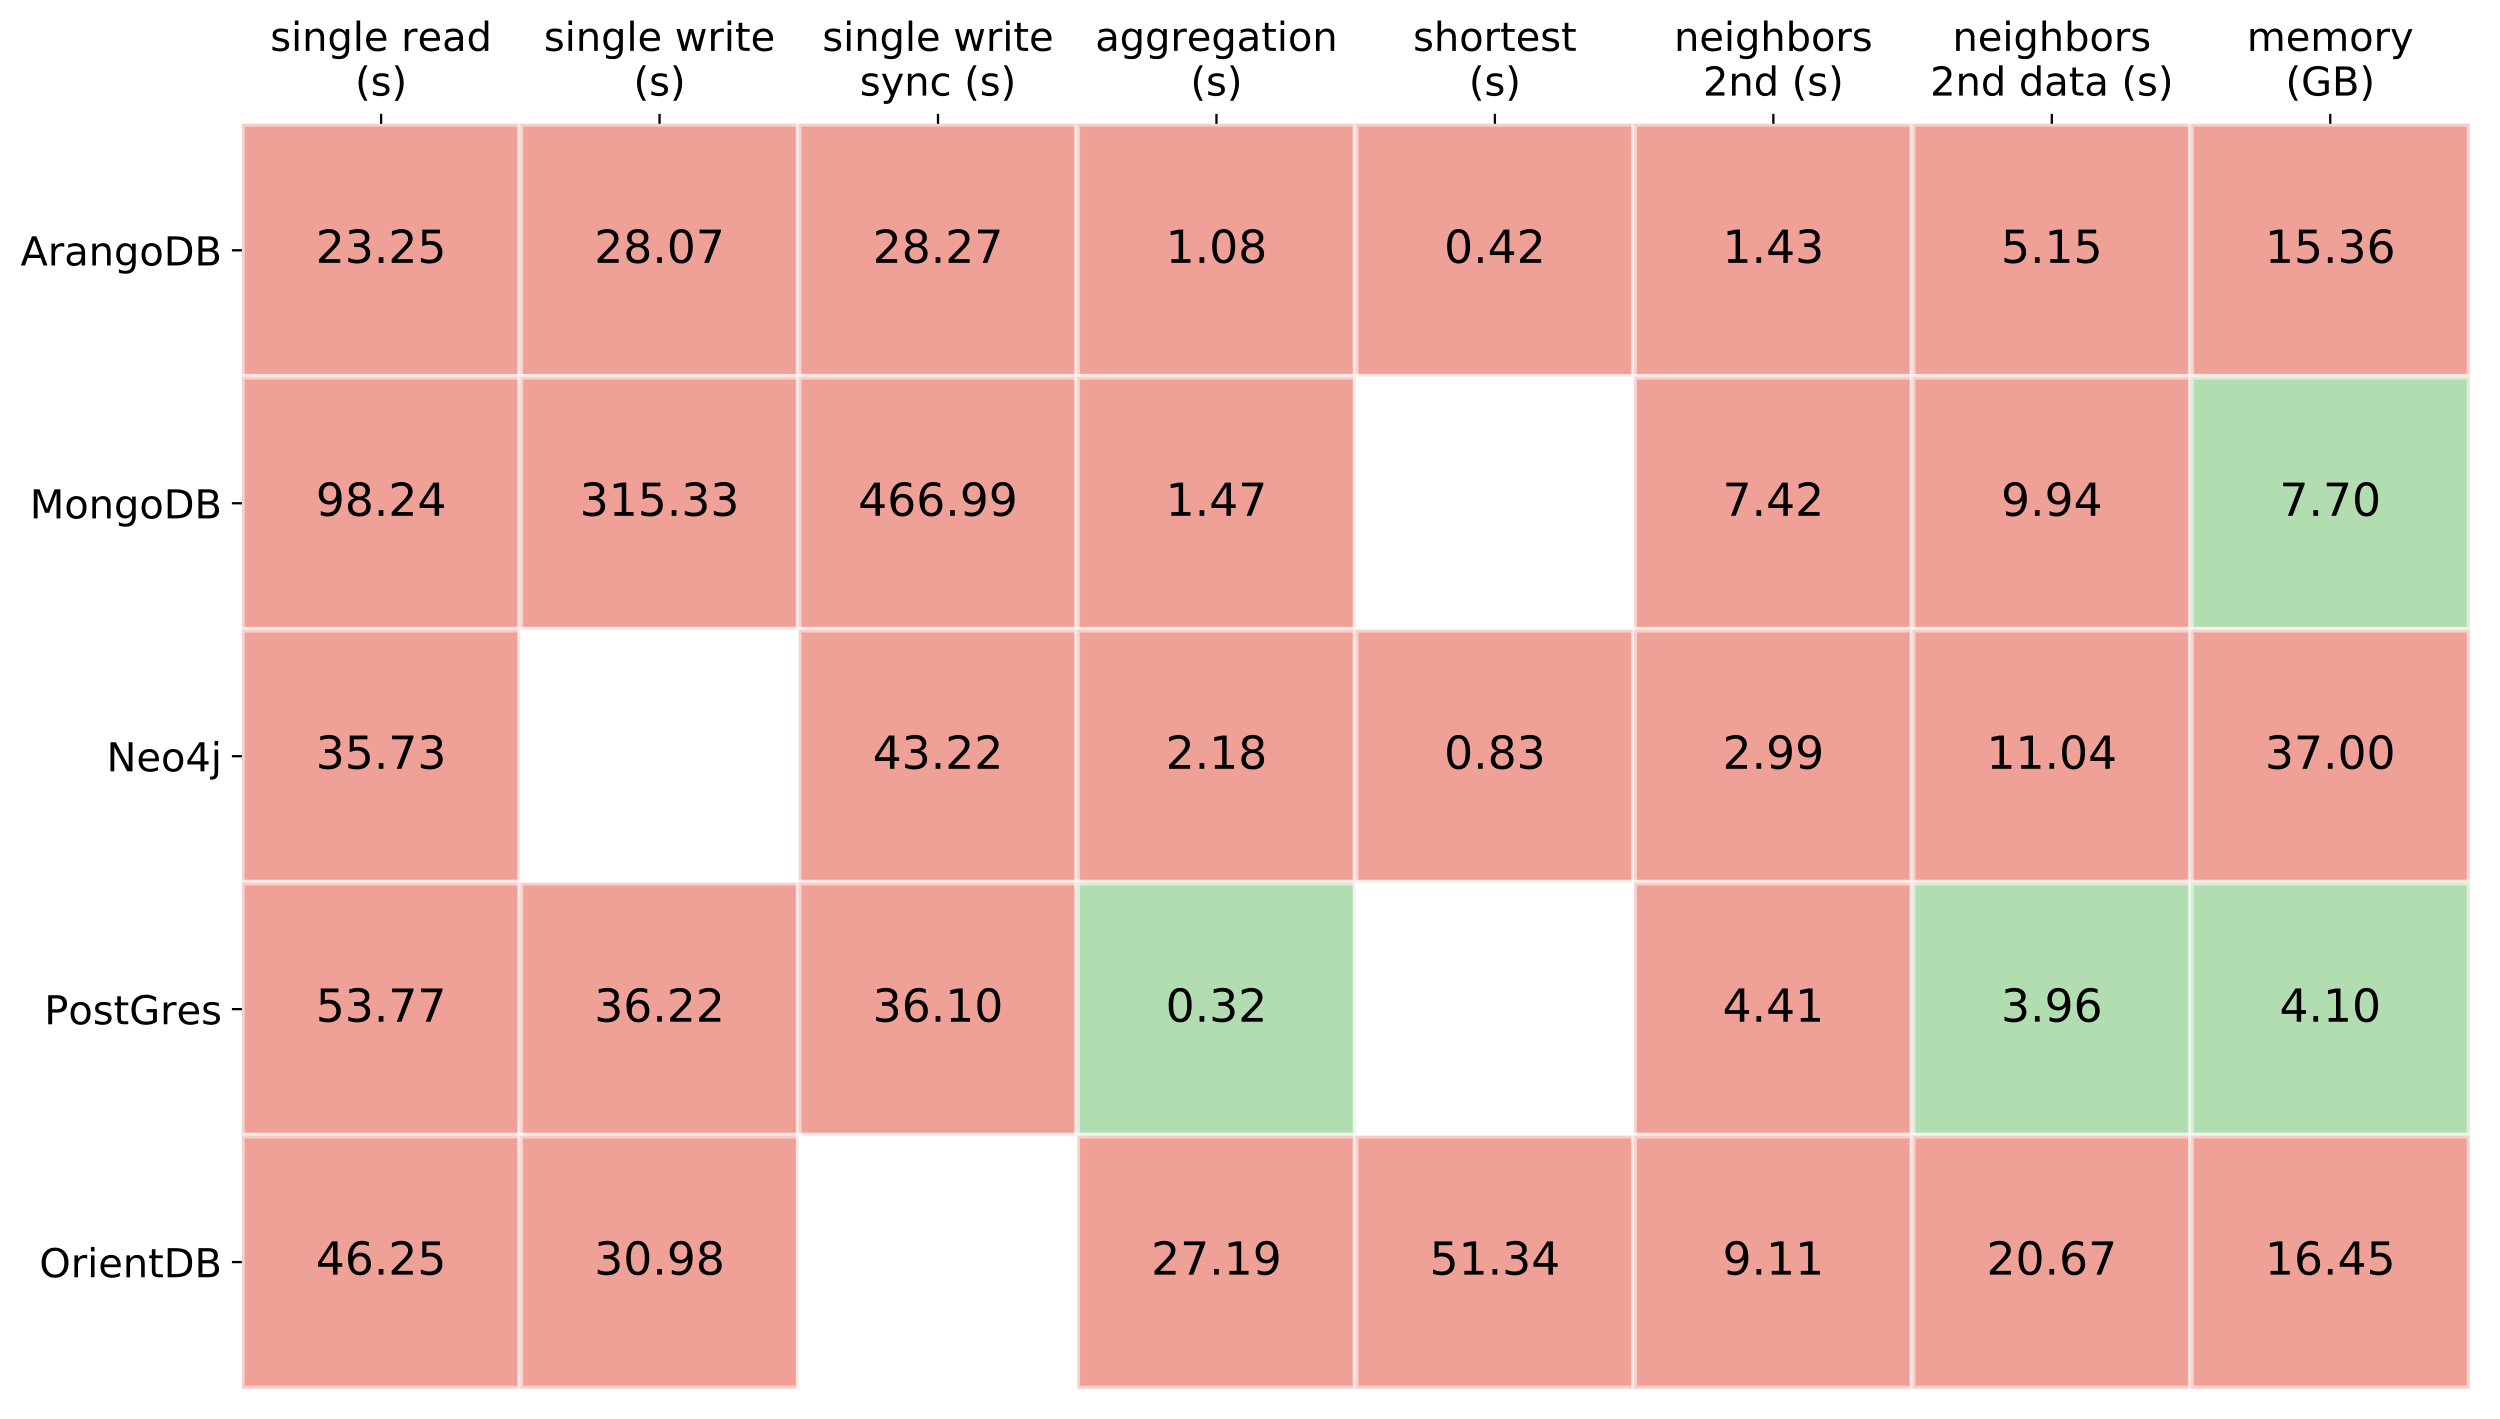 <?xml version="1.0" encoding="utf-8" standalone="no"?>
<!DOCTYPE svg PUBLIC "-//W3C//DTD SVG 1.1//EN"
  "http://www.w3.org/Graphics/SVG/1.1/DTD/svg11.dtd">
<!-- Created with matplotlib (http://matplotlib.org/) -->
<svg height="497.646pt" version="1.1" viewBox="0 0 876.723 497.646" width="876.723pt" xmlns="http://www.w3.org/2000/svg" xmlns:xlink="http://www.w3.org/1999/xlink">
 <defs>
  <style type="text/css">
*{stroke-linecap:butt;stroke-linejoin:round;}
  </style>
 </defs>
 <g id="figure_1">
  <g id="patch_1">
   <path d="M 0 497.646 
L 876.723 497.646 
L 876.723 0 
L 0 0 
z
" style="fill:#ffffff;"/>
  </g>
  <g id="axes_1">
   <g id="patch_2">
    <path d="M 84.823 486.946 
L 866.023 486.946 
L 866.023 43.426 
L 84.823 43.426 
z
" style="fill:#ffffff;"/>
   </g>
   <g id="QuadMesh_1">
    <path clip-path="url(#p616517a22f)" d="M 84.823 43.426 
L 182.473 43.426 
L 182.473 132.13 
L 84.823 132.13 
L 84.823 43.426 
" style="fill:#e14430;fill-opacity:0.5;stroke:#ffffff;stroke-opacity:0.5;stroke-width:2;"/>
    <path clip-path="url(#p616517a22f)" d="M 182.473 43.426 
L 280.123 43.426 
L 280.123 132.13 
L 182.473 132.13 
L 182.473 43.426 
" style="fill:#e14430;fill-opacity:0.5;stroke:#ffffff;stroke-opacity:0.5;stroke-width:2;"/>
    <path clip-path="url(#p616517a22f)" d="M 280.123 43.426 
L 377.773 43.426 
L 377.773 132.13 
L 280.123 132.13 
L 280.123 43.426 
" style="fill:#e14430;fill-opacity:0.5;stroke:#ffffff;stroke-opacity:0.5;stroke-width:2;"/>
    <path clip-path="url(#p616517a22f)" d="M 377.773 43.426 
L 475.423 43.426 
L 475.423 132.13 
L 377.773 132.13 
L 377.773 43.426 
" style="fill:#e14430;fill-opacity:0.5;stroke:#ffffff;stroke-opacity:0.5;stroke-width:2;"/>
    <path clip-path="url(#p616517a22f)" d="M 475.423 43.426 
L 573.073 43.426 
L 573.073 132.13 
L 475.423 132.13 
L 475.423 43.426 
" style="fill:#e14430;fill-opacity:0.5;stroke:#ffffff;stroke-opacity:0.5;stroke-width:2;"/>
    <path clip-path="url(#p616517a22f)" d="M 573.073 43.426 
L 670.723 43.426 
L 670.723 132.13 
L 573.073 132.13 
L 573.073 43.426 
" style="fill:#e14430;fill-opacity:0.5;stroke:#ffffff;stroke-opacity:0.5;stroke-width:2;"/>
    <path clip-path="url(#p616517a22f)" d="M 670.723 43.426 
L 768.373 43.426 
L 768.373 132.13 
L 670.723 132.13 
L 670.723 43.426 
" style="fill:#e14430;fill-opacity:0.5;stroke:#ffffff;stroke-opacity:0.5;stroke-width:2;"/>
    <path clip-path="url(#p616517a22f)" d="M 768.373 43.426 
L 866.023 43.426 
L 866.023 132.13 
L 768.373 132.13 
L 768.373 43.426 
" style="fill:#e14430;fill-opacity:0.5;stroke:#ffffff;stroke-opacity:0.5;stroke-width:2;"/>
    <path clip-path="url(#p616517a22f)" d="M 84.823 132.13 
L 182.473 132.13 
L 182.473 220.834 
L 84.823 220.834 
L 84.823 132.13 
" style="fill:#e14430;fill-opacity:0.5;stroke:#ffffff;stroke-opacity:0.5;stroke-width:2;"/>
    <path clip-path="url(#p616517a22f)" d="M 182.473 132.13 
L 280.123 132.13 
L 280.123 220.834 
L 182.473 220.834 
L 182.473 132.13 
" style="fill:#e14430;fill-opacity:0.5;stroke:#ffffff;stroke-opacity:0.5;stroke-width:2;"/>
    <path clip-path="url(#p616517a22f)" d="M 280.123 132.13 
L 377.773 132.13 
L 377.773 220.834 
L 280.123 220.834 
L 280.123 132.13 
" style="fill:#e14430;fill-opacity:0.5;stroke:#ffffff;stroke-opacity:0.5;stroke-width:2;"/>
    <path clip-path="url(#p616517a22f)" d="M 377.773 132.13 
L 475.423 132.13 
L 475.423 220.834 
L 377.773 220.834 
L 377.773 132.13 
" style="fill:#e14430;fill-opacity:0.5;stroke:#ffffff;stroke-opacity:0.5;stroke-width:2;"/>
    <path clip-path="url(#p616517a22f)" d="M 475.423 132.13 
L 573.073 132.13 
L 573.073 220.834 
L 475.423 220.834 
L 475.423 132.13 
" style="fill:none;stroke:#ffffff;stroke-opacity:0.5;stroke-width:2;"/>
    <path clip-path="url(#p616517a22f)" d="M 573.073 132.13 
L 670.723 132.13 
L 670.723 220.834 
L 573.073 220.834 
L 573.073 132.13 
" style="fill:#e14430;fill-opacity:0.5;stroke:#ffffff;stroke-opacity:0.5;stroke-width:2;"/>
    <path clip-path="url(#p616517a22f)" d="M 670.723 132.13 
L 768.373 132.13 
L 768.373 220.834 
L 670.723 220.834 
L 670.723 132.13 
" style="fill:#e14430;fill-opacity:0.5;stroke:#ffffff;stroke-opacity:0.5;stroke-width:2;"/>
    <path clip-path="url(#p616517a22f)" d="M 768.373 132.13 
L 866.023 132.13 
L 866.023 220.834 
L 768.373 220.834 
L 768.373 132.13 
" style="fill:#66bd63;fill-opacity:0.5;stroke:#ffffff;stroke-opacity:0.5;stroke-width:2;"/>
    <path clip-path="url(#p616517a22f)" d="M 84.823 220.834 
L 182.473 220.834 
L 182.473 309.538 
L 84.823 309.538 
L 84.823 220.834 
" style="fill:#e14430;fill-opacity:0.5;stroke:#ffffff;stroke-opacity:0.5;stroke-width:2;"/>
    <path clip-path="url(#p616517a22f)" d="M 182.473 220.834 
L 280.123 220.834 
L 280.123 309.538 
L 182.473 309.538 
L 182.473 220.834 
" style="fill:none;stroke:#ffffff;stroke-opacity:0.5;stroke-width:2;"/>
    <path clip-path="url(#p616517a22f)" d="M 280.123 220.834 
L 377.773 220.834 
L 377.773 309.538 
L 280.123 309.538 
L 280.123 220.834 
" style="fill:#e14430;fill-opacity:0.5;stroke:#ffffff;stroke-opacity:0.5;stroke-width:2;"/>
    <path clip-path="url(#p616517a22f)" d="M 377.773 220.834 
L 475.423 220.834 
L 475.423 309.538 
L 377.773 309.538 
L 377.773 220.834 
" style="fill:#e14430;fill-opacity:0.5;stroke:#ffffff;stroke-opacity:0.5;stroke-width:2;"/>
    <path clip-path="url(#p616517a22f)" d="M 475.423 220.834 
L 573.073 220.834 
L 573.073 309.538 
L 475.423 309.538 
L 475.423 220.834 
" style="fill:#e14430;fill-opacity:0.5;stroke:#ffffff;stroke-opacity:0.5;stroke-width:2;"/>
    <path clip-path="url(#p616517a22f)" d="M 573.073 220.834 
L 670.723 220.834 
L 670.723 309.538 
L 573.073 309.538 
L 573.073 220.834 
" style="fill:#e14430;fill-opacity:0.5;stroke:#ffffff;stroke-opacity:0.5;stroke-width:2;"/>
    <path clip-path="url(#p616517a22f)" d="M 670.723 220.834 
L 768.373 220.834 
L 768.373 309.538 
L 670.723 309.538 
L 670.723 220.834 
" style="fill:#e14430;fill-opacity:0.5;stroke:#ffffff;stroke-opacity:0.5;stroke-width:2;"/>
    <path clip-path="url(#p616517a22f)" d="M 768.373 220.834 
L 866.023 220.834 
L 866.023 309.538 
L 768.373 309.538 
L 768.373 220.834 
" style="fill:#e14430;fill-opacity:0.5;stroke:#ffffff;stroke-opacity:0.5;stroke-width:2;"/>
    <path clip-path="url(#p616517a22f)" d="M 84.823 309.538 
L 182.473 309.538 
L 182.473 398.242 
L 84.823 398.242 
L 84.823 309.538 
" style="fill:#e14430;fill-opacity:0.5;stroke:#ffffff;stroke-opacity:0.5;stroke-width:2;"/>
    <path clip-path="url(#p616517a22f)" d="M 182.473 309.538 
L 280.123 309.538 
L 280.123 398.242 
L 182.473 398.242 
L 182.473 309.538 
" style="fill:#e14430;fill-opacity:0.5;stroke:#ffffff;stroke-opacity:0.5;stroke-width:2;"/>
    <path clip-path="url(#p616517a22f)" d="M 280.123 309.538 
L 377.773 309.538 
L 377.773 398.242 
L 280.123 398.242 
L 280.123 309.538 
" style="fill:#e14430;fill-opacity:0.5;stroke:#ffffff;stroke-opacity:0.5;stroke-width:2;"/>
    <path clip-path="url(#p616517a22f)" d="M 377.773 309.538 
L 475.423 309.538 
L 475.423 398.242 
L 377.773 398.242 
L 377.773 309.538 
" style="fill:#66bd63;fill-opacity:0.5;stroke:#ffffff;stroke-opacity:0.5;stroke-width:2;"/>
    <path clip-path="url(#p616517a22f)" d="M 475.423 309.538 
L 573.073 309.538 
L 573.073 398.242 
L 475.423 398.242 
L 475.423 309.538 
" style="fill:none;stroke:#ffffff;stroke-opacity:0.5;stroke-width:2;"/>
    <path clip-path="url(#p616517a22f)" d="M 573.073 309.538 
L 670.723 309.538 
L 670.723 398.242 
L 573.073 398.242 
L 573.073 309.538 
" style="fill:#e14430;fill-opacity:0.5;stroke:#ffffff;stroke-opacity:0.5;stroke-width:2;"/>
    <path clip-path="url(#p616517a22f)" d="M 670.723 309.538 
L 768.373 309.538 
L 768.373 398.242 
L 670.723 398.242 
L 670.723 309.538 
" style="fill:#66bd63;fill-opacity:0.5;stroke:#ffffff;stroke-opacity:0.5;stroke-width:2;"/>
    <path clip-path="url(#p616517a22f)" d="M 768.373 309.538 
L 866.023 309.538 
L 866.023 398.242 
L 768.373 398.242 
L 768.373 309.538 
" style="fill:#66bd63;fill-opacity:0.5;stroke:#ffffff;stroke-opacity:0.5;stroke-width:2;"/>
    <path clip-path="url(#p616517a22f)" d="M 84.823 398.242 
L 182.473 398.242 
L 182.473 486.946 
L 84.823 486.946 
L 84.823 398.242 
" style="fill:#e14430;fill-opacity:0.5;stroke:#ffffff;stroke-opacity:0.5;stroke-width:2;"/>
    <path clip-path="url(#p616517a22f)" d="M 182.473 398.242 
L 280.123 398.242 
L 280.123 486.946 
L 182.473 486.946 
L 182.473 398.242 
" style="fill:#e14430;fill-opacity:0.5;stroke:#ffffff;stroke-opacity:0.5;stroke-width:2;"/>
    <path clip-path="url(#p616517a22f)" d="M 280.123 398.242 
L 377.773 398.242 
L 377.773 486.946 
L 280.123 486.946 
L 280.123 398.242 
" style="fill:none;stroke:#ffffff;stroke-opacity:0.5;stroke-width:2;"/>
    <path clip-path="url(#p616517a22f)" d="M 377.773 398.242 
L 475.423 398.242 
L 475.423 486.946 
L 377.773 486.946 
L 377.773 398.242 
" style="fill:#e14430;fill-opacity:0.5;stroke:#ffffff;stroke-opacity:0.5;stroke-width:2;"/>
    <path clip-path="url(#p616517a22f)" d="M 475.423 398.242 
L 573.073 398.242 
L 573.073 486.946 
L 475.423 486.946 
L 475.423 398.242 
" style="fill:#e14430;fill-opacity:0.5;stroke:#ffffff;stroke-opacity:0.5;stroke-width:2;"/>
    <path clip-path="url(#p616517a22f)" d="M 573.073 398.242 
L 670.723 398.242 
L 670.723 486.946 
L 573.073 486.946 
L 573.073 398.242 
" style="fill:#e14430;fill-opacity:0.5;stroke:#ffffff;stroke-opacity:0.5;stroke-width:2;"/>
    <path clip-path="url(#p616517a22f)" d="M 670.723 398.242 
L 768.373 398.242 
L 768.373 486.946 
L 670.723 486.946 
L 670.723 398.242 
" style="fill:#e14430;fill-opacity:0.5;stroke:#ffffff;stroke-opacity:0.5;stroke-width:2;"/>
    <path clip-path="url(#p616517a22f)" d="M 768.373 398.242 
L 866.023 398.242 
L 866.023 486.946 
L 768.373 486.946 
L 768.373 398.242 
" style="fill:#e14430;fill-opacity:0.5;stroke:#ffffff;stroke-opacity:0.5;stroke-width:2;"/>
   </g>
   <g id="QuadMesh_2">
    <path clip-path="url(#p616517a22f)" d="M 84.823 43.426 
L 182.473 43.426 
L 182.473 132.13 
L 84.823 132.13 
L 84.823 43.426 
" style="fill:none;"/>
    <path clip-path="url(#p616517a22f)" d="M 182.473 43.426 
L 280.123 43.426 
L 280.123 132.13 
L 182.473 132.13 
L 182.473 43.426 
" style="fill:none;"/>
    <path clip-path="url(#p616517a22f)" d="M 280.123 43.426 
L 377.773 43.426 
L 377.773 132.13 
L 280.123 132.13 
L 280.123 43.426 
" style="fill:none;"/>
    <path clip-path="url(#p616517a22f)" d="M 377.773 43.426 
L 475.423 43.426 
L 475.423 132.13 
L 377.773 132.13 
L 377.773 43.426 
" style="fill:none;"/>
    <path clip-path="url(#p616517a22f)" d="M 475.423 43.426 
L 573.073 43.426 
L 573.073 132.13 
L 475.423 132.13 
L 475.423 43.426 
" style="fill:none;"/>
    <path clip-path="url(#p616517a22f)" d="M 573.073 43.426 
L 670.723 43.426 
L 670.723 132.13 
L 573.073 132.13 
L 573.073 43.426 
" style="fill:none;"/>
    <path clip-path="url(#p616517a22f)" d="M 670.723 43.426 
L 768.373 43.426 
L 768.373 132.13 
L 670.723 132.13 
L 670.723 43.426 
" style="fill:none;"/>
    <path clip-path="url(#p616517a22f)" d="M 768.373 43.426 
L 866.023 43.426 
L 866.023 132.13 
L 768.373 132.13 
L 768.373 43.426 
" style="fill:none;"/>
    <path clip-path="url(#p616517a22f)" d="M 84.823 132.13 
L 182.473 132.13 
L 182.473 220.834 
L 84.823 220.834 
L 84.823 132.13 
" style="fill:none;"/>
    <path clip-path="url(#p616517a22f)" d="M 182.473 132.13 
L 280.123 132.13 
L 280.123 220.834 
L 182.473 220.834 
L 182.473 132.13 
" style="fill:none;"/>
    <path clip-path="url(#p616517a22f)" d="M 280.123 132.13 
L 377.773 132.13 
L 377.773 220.834 
L 280.123 220.834 
L 280.123 132.13 
" style="fill:none;"/>
    <path clip-path="url(#p616517a22f)" d="M 377.773 132.13 
L 475.423 132.13 
L 475.423 220.834 
L 377.773 220.834 
L 377.773 132.13 
" style="fill:none;"/>
    <path clip-path="url(#p616517a22f)" d="M 475.423 132.13 
L 573.073 132.13 
L 573.073 220.834 
L 475.423 220.834 
L 475.423 132.13 
" style="fill:none;"/>
    <path clip-path="url(#p616517a22f)" d="M 573.073 132.13 
L 670.723 132.13 
L 670.723 220.834 
L 573.073 220.834 
L 573.073 132.13 
" style="fill:none;"/>
    <path clip-path="url(#p616517a22f)" d="M 670.723 132.13 
L 768.373 132.13 
L 768.373 220.834 
L 670.723 220.834 
L 670.723 132.13 
" style="fill:none;"/>
    <path clip-path="url(#p616517a22f)" d="M 768.373 132.13 
L 866.023 132.13 
L 866.023 220.834 
L 768.373 220.834 
L 768.373 132.13 
" style="fill:none;"/>
    <path clip-path="url(#p616517a22f)" d="M 84.823 220.834 
L 182.473 220.834 
L 182.473 309.538 
L 84.823 309.538 
L 84.823 220.834 
" style="fill:none;"/>
    <path clip-path="url(#p616517a22f)" d="M 182.473 220.834 
L 280.123 220.834 
L 280.123 309.538 
L 182.473 309.538 
L 182.473 220.834 
" style="fill:none;"/>
    <path clip-path="url(#p616517a22f)" d="M 280.123 220.834 
L 377.773 220.834 
L 377.773 309.538 
L 280.123 309.538 
L 280.123 220.834 
" style="fill:none;"/>
    <path clip-path="url(#p616517a22f)" d="M 377.773 220.834 
L 475.423 220.834 
L 475.423 309.538 
L 377.773 309.538 
L 377.773 220.834 
" style="fill:none;"/>
    <path clip-path="url(#p616517a22f)" d="M 475.423 220.834 
L 573.073 220.834 
L 573.073 309.538 
L 475.423 309.538 
L 475.423 220.834 
" style="fill:none;"/>
    <path clip-path="url(#p616517a22f)" d="M 573.073 220.834 
L 670.723 220.834 
L 670.723 309.538 
L 573.073 309.538 
L 573.073 220.834 
" style="fill:none;"/>
    <path clip-path="url(#p616517a22f)" d="M 670.723 220.834 
L 768.373 220.834 
L 768.373 309.538 
L 670.723 309.538 
L 670.723 220.834 
" style="fill:none;"/>
    <path clip-path="url(#p616517a22f)" d="M 768.373 220.834 
L 866.023 220.834 
L 866.023 309.538 
L 768.373 309.538 
L 768.373 220.834 
" style="fill:none;"/>
    <path clip-path="url(#p616517a22f)" d="M 84.823 309.538 
L 182.473 309.538 
L 182.473 398.242 
L 84.823 398.242 
L 84.823 309.538 
" style="fill:none;"/>
    <path clip-path="url(#p616517a22f)" d="M 182.473 309.538 
L 280.123 309.538 
L 280.123 398.242 
L 182.473 398.242 
L 182.473 309.538 
" style="fill:none;"/>
    <path clip-path="url(#p616517a22f)" d="M 280.123 309.538 
L 377.773 309.538 
L 377.773 398.242 
L 280.123 398.242 
L 280.123 309.538 
" style="fill:none;"/>
    <path clip-path="url(#p616517a22f)" d="M 377.773 309.538 
L 475.423 309.538 
L 475.423 398.242 
L 377.773 398.242 
L 377.773 309.538 
" style="fill:none;"/>
    <path clip-path="url(#p616517a22f)" d="M 475.423 309.538 
L 573.073 309.538 
L 573.073 398.242 
L 475.423 398.242 
L 475.423 309.538 
" style="fill:none;"/>
    <path clip-path="url(#p616517a22f)" d="M 573.073 309.538 
L 670.723 309.538 
L 670.723 398.242 
L 573.073 398.242 
L 573.073 309.538 
" style="fill:none;"/>
    <path clip-path="url(#p616517a22f)" d="M 670.723 309.538 
L 768.373 309.538 
L 768.373 398.242 
L 670.723 398.242 
L 670.723 309.538 
" style="fill:none;"/>
    <path clip-path="url(#p616517a22f)" d="M 768.373 309.538 
L 866.023 309.538 
L 866.023 398.242 
L 768.373 398.242 
L 768.373 309.538 
" style="fill:none;"/>
    <path clip-path="url(#p616517a22f)" d="M 84.823 398.242 
L 182.473 398.242 
L 182.473 486.946 
L 84.823 486.946 
L 84.823 398.242 
" style="fill:none;"/>
    <path clip-path="url(#p616517a22f)" d="M 182.473 398.242 
L 280.123 398.242 
L 280.123 486.946 
L 182.473 486.946 
L 182.473 398.242 
" style="fill:none;"/>
    <path clip-path="url(#p616517a22f)" d="M 280.123 398.242 
L 377.773 398.242 
L 377.773 486.946 
L 280.123 486.946 
L 280.123 398.242 
" style="fill:none;"/>
    <path clip-path="url(#p616517a22f)" d="M 377.773 398.242 
L 475.423 398.242 
L 475.423 486.946 
L 377.773 486.946 
L 377.773 398.242 
" style="fill:none;"/>
    <path clip-path="url(#p616517a22f)" d="M 475.423 398.242 
L 573.073 398.242 
L 573.073 486.946 
L 475.423 486.946 
L 475.423 398.242 
" style="fill:none;"/>
    <path clip-path="url(#p616517a22f)" d="M 573.073 398.242 
L 670.723 398.242 
L 670.723 486.946 
L 573.073 486.946 
L 573.073 398.242 
" style="fill:none;"/>
    <path clip-path="url(#p616517a22f)" d="M 670.723 398.242 
L 768.373 398.242 
L 768.373 486.946 
L 670.723 486.946 
L 670.723 398.242 
" style="fill:none;"/>
    <path clip-path="url(#p616517a22f)" d="M 768.373 398.242 
L 866.023 398.242 
L 866.023 486.946 
L 768.373 486.946 
L 768.373 398.242 
" style="fill:none;"/>
   </g>
   <g id="matplotlib.axis_1">
    <g id="xtick_1">
     <g id="line2d_1">
      <defs>
       <path d="M 0 0 
L 0 -3.5 
" id="ma37aedba3e" style="stroke:#000000;stroke-width:0.8;"/>
      </defs>
      <g>
       <use style="stroke:#000000;stroke-width:0.8;" x="133.648" xlink:href="#ma37aedba3e" y="43.426"/>
      </g>
     </g>
     <g id="text_1">
      <!-- single read -->
      <defs>
       <path d="M 44.281 53.078 
L 44.281 44.578 
Q 40.484 46.531 36.375 47.5 
Q 32.281 48.484 27.875 48.484 
Q 21.188 48.484 17.844 46.438 
Q 14.5 44.391 14.5 40.281 
Q 14.5 37.156 16.891 35.375 
Q 19.281 33.594 26.516 31.984 
L 29.594 31.297 
Q 39.156 29.25 43.188 25.516 
Q 47.219 21.781 47.219 15.094 
Q 47.219 7.469 41.188 3.016 
Q 35.156 -1.422 24.609 -1.422 
Q 20.219 -1.422 15.453 -0.562 
Q 10.688 0.297 5.422 2 
L 5.422 11.281 
Q 10.406 8.688 15.234 7.391 
Q 20.062 6.109 24.812 6.109 
Q 31.156 6.109 34.562 8.281 
Q 37.984 10.453 37.984 14.406 
Q 37.984 18.062 35.516 20.016 
Q 33.062 21.969 24.703 23.781 
L 21.578 24.516 
Q 13.234 26.266 9.516 29.906 
Q 5.812 33.547 5.812 39.891 
Q 5.812 47.609 11.281 51.797 
Q 16.75 56 26.812 56 
Q 31.781 56 36.172 55.266 
Q 40.578 54.547 44.281 53.078 
z
" id="DejaVuSans-73"/>
       <path d="M 9.422 54.688 
L 18.406 54.688 
L 18.406 0 
L 9.422 0 
z
M 9.422 75.984 
L 18.406 75.984 
L 18.406 64.594 
L 9.422 64.594 
z
" id="DejaVuSans-69"/>
       <path d="M 54.891 33.016 
L 54.891 0 
L 45.906 0 
L 45.906 32.719 
Q 45.906 40.484 42.875 44.328 
Q 39.844 48.188 33.797 48.188 
Q 26.516 48.188 22.312 43.547 
Q 18.109 38.922 18.109 30.906 
L 18.109 0 
L 9.078 0 
L 9.078 54.688 
L 18.109 54.688 
L 18.109 46.188 
Q 21.344 51.125 25.703 53.562 
Q 30.078 56 35.797 56 
Q 45.219 56 50.047 50.172 
Q 54.891 44.344 54.891 33.016 
z
" id="DejaVuSans-6e"/>
       <path d="M 45.406 27.984 
Q 45.406 37.75 41.375 43.109 
Q 37.359 48.484 30.078 48.484 
Q 22.859 48.484 18.828 43.109 
Q 14.797 37.75 14.797 27.984 
Q 14.797 18.266 18.828 12.891 
Q 22.859 7.516 30.078 7.516 
Q 37.359 7.516 41.375 12.891 
Q 45.406 18.266 45.406 27.984 
z
M 54.391 6.781 
Q 54.391 -7.172 48.188 -13.984 
Q 42 -20.797 29.203 -20.797 
Q 24.469 -20.797 20.266 -20.094 
Q 16.062 -19.391 12.109 -17.922 
L 12.109 -9.188 
Q 16.062 -11.328 19.922 -12.344 
Q 23.781 -13.375 27.781 -13.375 
Q 36.625 -13.375 41.016 -8.766 
Q 45.406 -4.156 45.406 5.172 
L 45.406 9.625 
Q 42.625 4.781 38.281 2.391 
Q 33.938 0 27.875 0 
Q 17.828 0 11.672 7.656 
Q 5.516 15.328 5.516 27.984 
Q 5.516 40.672 11.672 48.328 
Q 17.828 56 27.875 56 
Q 33.938 56 38.281 53.609 
Q 42.625 51.219 45.406 46.391 
L 45.406 54.688 
L 54.391 54.688 
z
" id="DejaVuSans-67"/>
       <path d="M 9.422 75.984 
L 18.406 75.984 
L 18.406 0 
L 9.422 0 
z
" id="DejaVuSans-6c"/>
       <path d="M 56.203 29.594 
L 56.203 25.203 
L 14.891 25.203 
Q 15.484 15.922 20.484 11.062 
Q 25.484 6.203 34.422 6.203 
Q 39.594 6.203 44.453 7.469 
Q 49.312 8.734 54.109 11.281 
L 54.109 2.781 
Q 49.266 0.734 44.188 -0.344 
Q 39.109 -1.422 33.891 -1.422 
Q 20.797 -1.422 13.156 6.188 
Q 5.516 13.812 5.516 26.812 
Q 5.516 40.234 12.766 48.109 
Q 20.016 56 32.328 56 
Q 43.359 56 49.781 48.891 
Q 56.203 41.797 56.203 29.594 
z
M 47.219 32.234 
Q 47.125 39.594 43.094 43.984 
Q 39.062 48.391 32.422 48.391 
Q 24.906 48.391 20.391 44.141 
Q 15.875 39.891 15.188 32.172 
z
" id="DejaVuSans-65"/>
       <path id="DejaVuSans-20"/>
       <path d="M 41.109 46.297 
Q 39.594 47.172 37.812 47.578 
Q 36.031 48 33.891 48 
Q 26.266 48 22.188 43.047 
Q 18.109 38.094 18.109 28.812 
L 18.109 0 
L 9.078 0 
L 9.078 54.688 
L 18.109 54.688 
L 18.109 46.188 
Q 20.953 51.172 25.484 53.578 
Q 30.031 56 36.531 56 
Q 37.453 56 38.578 55.875 
Q 39.703 55.766 41.062 55.516 
z
" id="DejaVuSans-72"/>
       <path d="M 34.281 27.484 
Q 23.391 27.484 19.188 25 
Q 14.984 22.516 14.984 16.5 
Q 14.984 11.719 18.141 8.906 
Q 21.297 6.109 26.703 6.109 
Q 34.188 6.109 38.703 11.406 
Q 43.219 16.703 43.219 25.484 
L 43.219 27.484 
z
M 52.203 31.203 
L 52.203 0 
L 43.219 0 
L 43.219 8.297 
Q 40.141 3.328 35.547 0.953 
Q 30.953 -1.422 24.312 -1.422 
Q 15.922 -1.422 10.953 3.297 
Q 6 8.016 6 15.922 
Q 6 25.141 12.172 29.828 
Q 18.359 34.516 30.609 34.516 
L 43.219 34.516 
L 43.219 35.406 
Q 43.219 41.609 39.141 45 
Q 35.062 48.391 27.688 48.391 
Q 23 48.391 18.547 47.266 
Q 14.109 46.141 10.016 43.891 
L 10.016 52.203 
Q 14.938 54.109 19.578 55.047 
Q 24.219 56 28.609 56 
Q 40.484 56 46.344 49.844 
Q 52.203 43.703 52.203 31.203 
z
" id="DejaVuSans-61"/>
       <path d="M 45.406 46.391 
L 45.406 75.984 
L 54.391 75.984 
L 54.391 0 
L 45.406 0 
L 45.406 8.203 
Q 42.578 3.328 38.25 0.953 
Q 33.938 -1.422 27.875 -1.422 
Q 17.969 -1.422 11.734 6.484 
Q 5.516 14.406 5.516 27.297 
Q 5.516 40.188 11.734 48.094 
Q 17.969 56 27.875 56 
Q 33.938 56 38.25 53.625 
Q 42.578 51.266 45.406 46.391 
z
M 14.797 27.297 
Q 14.797 17.391 18.875 11.75 
Q 22.953 6.109 30.078 6.109 
Q 37.203 6.109 41.297 11.75 
Q 45.406 17.391 45.406 27.297 
Q 45.406 37.203 41.297 42.844 
Q 37.203 48.484 30.078 48.484 
Q 22.953 48.484 18.875 42.844 
Q 14.797 37.203 14.797 27.297 
z
" id="DejaVuSans-64"/>
      </defs>
      <g transform="translate(94.784 17.838)scale(0.14 -0.14)">
       <use xlink:href="#DejaVuSans-73"/>
       <use x="52.1" xlink:href="#DejaVuSans-69"/>
       <use x="79.883" xlink:href="#DejaVuSans-6e"/>
       <use x="143.262" xlink:href="#DejaVuSans-67"/>
       <use x="206.738" xlink:href="#DejaVuSans-6c"/>
       <use x="234.521" xlink:href="#DejaVuSans-65"/>
       <use x="296.045" xlink:href="#DejaVuSans-20"/>
       <use x="327.832" xlink:href="#DejaVuSans-72"/>
       <use x="368.914" xlink:href="#DejaVuSans-65"/>
       <use x="430.438" xlink:href="#DejaVuSans-61"/>
       <use x="491.717" xlink:href="#DejaVuSans-64"/>
      </g>
      <!-- (s) -->
      <defs>
       <path d="M 31 75.875 
Q 24.469 64.656 21.281 53.656 
Q 18.109 42.672 18.109 31.391 
Q 18.109 20.125 21.312 9.062 
Q 24.516 -2 31 -13.188 
L 23.188 -13.188 
Q 15.875 -1.703 12.234 9.375 
Q 8.594 20.453 8.594 31.391 
Q 8.594 42.281 12.203 53.312 
Q 15.828 64.359 23.188 75.875 
z
" id="DejaVuSans-28"/>
       <path d="M 8.016 75.875 
L 15.828 75.875 
Q 23.141 64.359 26.781 53.312 
Q 30.422 42.281 30.422 31.391 
Q 30.422 20.453 26.781 9.375 
Q 23.141 -1.703 15.828 -13.188 
L 8.016 -13.188 
Q 14.5 -2 17.703 9.062 
Q 20.906 20.125 20.906 31.391 
Q 20.906 42.672 17.703 53.656 
Q 14.5 64.656 8.016 75.875 
z
" id="DejaVuSans-29"/>
      </defs>
      <g transform="translate(124.54 33.515)scale(0.14 -0.14)">
       <use xlink:href="#DejaVuSans-28"/>
       <use x="39.014" xlink:href="#DejaVuSans-73"/>
       <use x="91.113" xlink:href="#DejaVuSans-29"/>
      </g>
     </g>
    </g>
    <g id="xtick_2">
     <g id="line2d_2">
      <g>
       <use style="stroke:#000000;stroke-width:0.8;" x="231.298" xlink:href="#ma37aedba3e" y="43.426"/>
      </g>
     </g>
     <g id="text_2">
      <!-- single write -->
      <defs>
       <path d="M 4.203 54.688 
L 13.188 54.688 
L 24.422 12.016 
L 35.594 54.688 
L 46.188 54.688 
L 57.422 12.016 
L 68.609 54.688 
L 77.594 54.688 
L 63.281 0 
L 52.688 0 
L 40.922 44.828 
L 29.109 0 
L 18.5 0 
z
" id="DejaVuSans-77"/>
       <path d="M 18.312 70.219 
L 18.312 54.688 
L 36.812 54.688 
L 36.812 47.703 
L 18.312 47.703 
L 18.312 18.016 
Q 18.312 11.328 20.141 9.422 
Q 21.969 7.516 27.594 7.516 
L 36.812 7.516 
L 36.812 0 
L 27.594 0 
Q 17.188 0 13.234 3.875 
Q 9.281 7.766 9.281 18.016 
L 9.281 47.703 
L 2.688 47.703 
L 2.688 54.688 
L 9.281 54.688 
L 9.281 70.219 
z
" id="DejaVuSans-74"/>
      </defs>
      <g transform="translate(190.752 17.838)scale(0.14 -0.14)">
       <use xlink:href="#DejaVuSans-73"/>
       <use x="52.1" xlink:href="#DejaVuSans-69"/>
       <use x="79.883" xlink:href="#DejaVuSans-6e"/>
       <use x="143.262" xlink:href="#DejaVuSans-67"/>
       <use x="206.738" xlink:href="#DejaVuSans-6c"/>
       <use x="234.521" xlink:href="#DejaVuSans-65"/>
       <use x="296.045" xlink:href="#DejaVuSans-20"/>
       <use x="327.832" xlink:href="#DejaVuSans-77"/>
       <use x="409.619" xlink:href="#DejaVuSans-72"/>
       <use x="450.732" xlink:href="#DejaVuSans-69"/>
       <use x="478.516" xlink:href="#DejaVuSans-74"/>
       <use x="517.725" xlink:href="#DejaVuSans-65"/>
      </g>
      <!-- (s) -->
      <g transform="translate(222.19 33.515)scale(0.14 -0.14)">
       <use xlink:href="#DejaVuSans-28"/>
       <use x="39.014" xlink:href="#DejaVuSans-73"/>
       <use x="91.113" xlink:href="#DejaVuSans-29"/>
      </g>
     </g>
    </g>
    <g id="xtick_3">
     <g id="line2d_3">
      <g>
       <use style="stroke:#000000;stroke-width:0.8;" x="328.948" xlink:href="#ma37aedba3e" y="43.426"/>
      </g>
     </g>
     <g id="text_3">
      <!-- single write -->
      <g transform="translate(288.402 17.838)scale(0.14 -0.14)">
       <use xlink:href="#DejaVuSans-73"/>
       <use x="52.1" xlink:href="#DejaVuSans-69"/>
       <use x="79.883" xlink:href="#DejaVuSans-6e"/>
       <use x="143.262" xlink:href="#DejaVuSans-67"/>
       <use x="206.738" xlink:href="#DejaVuSans-6c"/>
       <use x="234.521" xlink:href="#DejaVuSans-65"/>
       <use x="296.045" xlink:href="#DejaVuSans-20"/>
       <use x="327.832" xlink:href="#DejaVuSans-77"/>
       <use x="409.619" xlink:href="#DejaVuSans-72"/>
       <use x="450.732" xlink:href="#DejaVuSans-69"/>
       <use x="478.516" xlink:href="#DejaVuSans-74"/>
       <use x="517.725" xlink:href="#DejaVuSans-65"/>
      </g>
      <!-- sync (s) -->
      <defs>
       <path d="M 32.172 -5.078 
Q 28.375 -14.844 24.75 -17.812 
Q 21.141 -20.797 15.094 -20.797 
L 7.906 -20.797 
L 7.906 -13.281 
L 13.188 -13.281 
Q 16.891 -13.281 18.938 -11.516 
Q 21 -9.766 23.484 -3.219 
L 25.094 0.875 
L 2.984 54.688 
L 12.5 54.688 
L 29.594 11.922 
L 46.688 54.688 
L 56.203 54.688 
z
" id="DejaVuSans-79"/>
       <path d="M 48.781 52.594 
L 48.781 44.188 
Q 44.969 46.297 41.141 47.344 
Q 37.312 48.391 33.406 48.391 
Q 24.656 48.391 19.812 42.844 
Q 14.984 37.312 14.984 27.297 
Q 14.984 17.281 19.812 11.734 
Q 24.656 6.203 33.406 6.203 
Q 37.312 6.203 41.141 7.25 
Q 44.969 8.297 48.781 10.406 
L 48.781 2.094 
Q 45.016 0.344 40.984 -0.531 
Q 36.969 -1.422 32.422 -1.422 
Q 20.062 -1.422 12.781 6.344 
Q 5.516 14.109 5.516 27.297 
Q 5.516 40.672 12.859 48.328 
Q 20.219 56 33.016 56 
Q 37.156 56 41.109 55.141 
Q 45.062 54.297 48.781 52.594 
z
" id="DejaVuSans-63"/>
      </defs>
      <g transform="translate(301.54 33.515)scale(0.14 -0.14)">
       <use xlink:href="#DejaVuSans-73"/>
       <use x="52.1" xlink:href="#DejaVuSans-79"/>
       <use x="111.279" xlink:href="#DejaVuSans-6e"/>
       <use x="174.658" xlink:href="#DejaVuSans-63"/>
       <use x="229.639" xlink:href="#DejaVuSans-20"/>
       <use x="261.426" xlink:href="#DejaVuSans-28"/>
       <use x="300.439" xlink:href="#DejaVuSans-73"/>
       <use x="352.539" xlink:href="#DejaVuSans-29"/>
      </g>
     </g>
    </g>
    <g id="xtick_4">
     <g id="line2d_4">
      <g>
       <use style="stroke:#000000;stroke-width:0.8;" x="426.598" xlink:href="#ma37aedba3e" y="43.426"/>
      </g>
     </g>
     <g id="text_4">
      <!-- aggregation -->
      <defs>
       <path d="M 30.609 48.391 
Q 23.391 48.391 19.188 42.75 
Q 14.984 37.109 14.984 27.297 
Q 14.984 17.484 19.156 11.844 
Q 23.344 6.203 30.609 6.203 
Q 37.797 6.203 41.984 11.859 
Q 46.188 17.531 46.188 27.297 
Q 46.188 37.016 41.984 42.703 
Q 37.797 48.391 30.609 48.391 
z
M 30.609 56 
Q 42.328 56 49.016 48.375 
Q 55.719 40.766 55.719 27.297 
Q 55.719 13.875 49.016 6.219 
Q 42.328 -1.422 30.609 -1.422 
Q 18.844 -1.422 12.172 6.219 
Q 5.516 13.875 5.516 27.297 
Q 5.516 40.766 12.172 48.375 
Q 18.844 56 30.609 56 
z
" id="DejaVuSans-6f"/>
      </defs>
      <g transform="translate(384.096 17.838)scale(0.14 -0.14)">
       <use xlink:href="#DejaVuSans-61"/>
       <use x="61.279" xlink:href="#DejaVuSans-67"/>
       <use x="124.756" xlink:href="#DejaVuSans-67"/>
       <use x="188.232" xlink:href="#DejaVuSans-72"/>
       <use x="229.314" xlink:href="#DejaVuSans-65"/>
       <use x="290.838" xlink:href="#DejaVuSans-67"/>
       <use x="354.314" xlink:href="#DejaVuSans-61"/>
       <use x="415.594" xlink:href="#DejaVuSans-74"/>
       <use x="454.803" xlink:href="#DejaVuSans-69"/>
       <use x="482.586" xlink:href="#DejaVuSans-6f"/>
       <use x="543.768" xlink:href="#DejaVuSans-6e"/>
      </g>
      <!-- (s) -->
      <g transform="translate(417.49 33.515)scale(0.14 -0.14)">
       <use xlink:href="#DejaVuSans-28"/>
       <use x="39.014" xlink:href="#DejaVuSans-73"/>
       <use x="91.113" xlink:href="#DejaVuSans-29"/>
      </g>
     </g>
    </g>
    <g id="xtick_5">
     <g id="line2d_5">
      <g>
       <use style="stroke:#000000;stroke-width:0.8;" x="524.248" xlink:href="#ma37aedba3e" y="43.426"/>
      </g>
     </g>
     <g id="text_5">
      <!-- shortest -->
      <defs>
       <path d="M 54.891 33.016 
L 54.891 0 
L 45.906 0 
L 45.906 32.719 
Q 45.906 40.484 42.875 44.328 
Q 39.844 48.188 33.797 48.188 
Q 26.516 48.188 22.312 43.547 
Q 18.109 38.922 18.109 30.906 
L 18.109 0 
L 9.078 0 
L 9.078 75.984 
L 18.109 75.984 
L 18.109 46.188 
Q 21.344 51.125 25.703 53.562 
Q 30.078 56 35.797 56 
Q 45.219 56 50.047 50.172 
Q 54.891 44.344 54.891 33.016 
z
" id="DejaVuSans-68"/>
      </defs>
      <g transform="translate(495.563 17.838)scale(0.14 -0.14)">
       <use xlink:href="#DejaVuSans-73"/>
       <use x="52.1" xlink:href="#DejaVuSans-68"/>
       <use x="115.479" xlink:href="#DejaVuSans-6f"/>
       <use x="176.66" xlink:href="#DejaVuSans-72"/>
       <use x="217.773" xlink:href="#DejaVuSans-74"/>
       <use x="256.982" xlink:href="#DejaVuSans-65"/>
       <use x="318.506" xlink:href="#DejaVuSans-73"/>
       <use x="370.605" xlink:href="#DejaVuSans-74"/>
      </g>
      <!-- (s) -->
      <g transform="translate(515.14 33.515)scale(0.14 -0.14)">
       <use xlink:href="#DejaVuSans-28"/>
       <use x="39.014" xlink:href="#DejaVuSans-73"/>
       <use x="91.113" xlink:href="#DejaVuSans-29"/>
      </g>
     </g>
    </g>
    <g id="xtick_6">
     <g id="line2d_6">
      <g>
       <use style="stroke:#000000;stroke-width:0.8;" x="621.898" xlink:href="#ma37aedba3e" y="43.426"/>
      </g>
     </g>
     <g id="text_6">
      <!-- neighbors -->
      <defs>
       <path d="M 48.688 27.297 
Q 48.688 37.203 44.609 42.844 
Q 40.531 48.484 33.406 48.484 
Q 26.266 48.484 22.188 42.844 
Q 18.109 37.203 18.109 27.297 
Q 18.109 17.391 22.188 11.75 
Q 26.266 6.109 33.406 6.109 
Q 40.531 6.109 44.609 11.75 
Q 48.688 17.391 48.688 27.297 
z
M 18.109 46.391 
Q 20.953 51.266 25.266 53.625 
Q 29.594 56 35.594 56 
Q 45.562 56 51.781 48.094 
Q 58.016 40.188 58.016 27.297 
Q 58.016 14.406 51.781 6.484 
Q 45.562 -1.422 35.594 -1.422 
Q 29.594 -1.422 25.266 0.953 
Q 20.953 3.328 18.109 8.203 
L 18.109 0 
L 9.078 0 
L 9.078 75.984 
L 18.109 75.984 
z
" id="DejaVuSans-62"/>
      </defs>
      <g transform="translate(587.079 17.838)scale(0.14 -0.14)">
       <use xlink:href="#DejaVuSans-6e"/>
       <use x="63.379" xlink:href="#DejaVuSans-65"/>
       <use x="124.902" xlink:href="#DejaVuSans-69"/>
       <use x="152.686" xlink:href="#DejaVuSans-67"/>
       <use x="216.162" xlink:href="#DejaVuSans-68"/>
       <use x="279.541" xlink:href="#DejaVuSans-62"/>
       <use x="343.018" xlink:href="#DejaVuSans-6f"/>
       <use x="404.199" xlink:href="#DejaVuSans-72"/>
       <use x="445.312" xlink:href="#DejaVuSans-73"/>
      </g>
      <!-- 2nd (s) -->
      <defs>
       <path d="M 19.188 8.297 
L 53.609 8.297 
L 53.609 0 
L 7.328 0 
L 7.328 8.297 
Q 12.938 14.109 22.625 23.891 
Q 32.328 33.688 34.812 36.531 
Q 39.547 41.844 41.422 45.531 
Q 43.312 49.219 43.312 52.781 
Q 43.312 58.594 39.234 62.25 
Q 35.156 65.922 28.609 65.922 
Q 23.969 65.922 18.812 64.312 
Q 13.672 62.703 7.812 59.422 
L 7.812 69.391 
Q 13.766 71.781 18.938 73 
Q 24.125 74.219 28.422 74.219 
Q 39.75 74.219 46.484 68.547 
Q 53.219 62.891 53.219 53.422 
Q 53.219 48.922 51.531 44.891 
Q 49.859 40.875 45.406 35.406 
Q 44.188 33.984 37.641 27.219 
Q 31.109 20.453 19.188 8.297 
z
" id="DejaVuSans-32"/>
      </defs>
      <g transform="translate(597.231 33.515)scale(0.14 -0.14)">
       <use xlink:href="#DejaVuSans-32"/>
       <use x="63.623" xlink:href="#DejaVuSans-6e"/>
       <use x="127.002" xlink:href="#DejaVuSans-64"/>
       <use x="190.479" xlink:href="#DejaVuSans-20"/>
       <use x="222.266" xlink:href="#DejaVuSans-28"/>
       <use x="261.279" xlink:href="#DejaVuSans-73"/>
       <use x="313.379" xlink:href="#DejaVuSans-29"/>
      </g>
     </g>
    </g>
    <g id="xtick_7">
     <g id="line2d_7">
      <g>
       <use style="stroke:#000000;stroke-width:0.8;" x="719.548" xlink:href="#ma37aedba3e" y="43.426"/>
      </g>
     </g>
     <g id="text_7">
      <!-- neighbors -->
      <g transform="translate(684.729 17.838)scale(0.14 -0.14)">
       <use xlink:href="#DejaVuSans-6e"/>
       <use x="63.379" xlink:href="#DejaVuSans-65"/>
       <use x="124.902" xlink:href="#DejaVuSans-69"/>
       <use x="152.686" xlink:href="#DejaVuSans-67"/>
       <use x="216.162" xlink:href="#DejaVuSans-68"/>
       <use x="279.541" xlink:href="#DejaVuSans-62"/>
       <use x="343.018" xlink:href="#DejaVuSans-6f"/>
       <use x="404.199" xlink:href="#DejaVuSans-72"/>
       <use x="445.312" xlink:href="#DejaVuSans-73"/>
      </g>
      <!-- 2nd data (s) -->
      <g transform="translate(676.889 33.515)scale(0.14 -0.14)">
       <use xlink:href="#DejaVuSans-32"/>
       <use x="63.623" xlink:href="#DejaVuSans-6e"/>
       <use x="127.002" xlink:href="#DejaVuSans-64"/>
       <use x="190.479" xlink:href="#DejaVuSans-20"/>
       <use x="222.266" xlink:href="#DejaVuSans-64"/>
       <use x="285.742" xlink:href="#DejaVuSans-61"/>
       <use x="347.021" xlink:href="#DejaVuSans-74"/>
       <use x="386.23" xlink:href="#DejaVuSans-61"/>
       <use x="447.51" xlink:href="#DejaVuSans-20"/>
       <use x="479.297" xlink:href="#DejaVuSans-28"/>
       <use x="518.311" xlink:href="#DejaVuSans-73"/>
       <use x="570.41" xlink:href="#DejaVuSans-29"/>
      </g>
     </g>
    </g>
    <g id="xtick_8">
     <g id="line2d_8">
      <g>
       <use style="stroke:#000000;stroke-width:0.8;" x="817.198" xlink:href="#ma37aedba3e" y="43.426"/>
      </g>
     </g>
     <g id="text_8">
      <!-- memory -->
      <defs>
       <path d="M 52 44.188 
Q 55.375 50.25 60.062 53.125 
Q 64.75 56 71.094 56 
Q 79.641 56 84.281 50.016 
Q 88.922 44.047 88.922 33.016 
L 88.922 0 
L 79.891 0 
L 79.891 32.719 
Q 79.891 40.578 77.094 44.375 
Q 74.312 48.188 68.609 48.188 
Q 61.625 48.188 57.562 43.547 
Q 53.516 38.922 53.516 30.906 
L 53.516 0 
L 44.484 0 
L 44.484 32.719 
Q 44.484 40.625 41.703 44.406 
Q 38.922 48.188 33.109 48.188 
Q 26.219 48.188 22.156 43.531 
Q 18.109 38.875 18.109 30.906 
L 18.109 0 
L 9.078 0 
L 9.078 54.688 
L 18.109 54.688 
L 18.109 46.188 
Q 21.188 51.219 25.484 53.609 
Q 29.781 56 35.688 56 
Q 41.656 56 45.828 52.969 
Q 50 49.953 52 44.188 
z
" id="DejaVuSans-6d"/>
      </defs>
      <g transform="translate(787.95 17.838)scale(0.14 -0.14)">
       <use xlink:href="#DejaVuSans-6d"/>
       <use x="97.412" xlink:href="#DejaVuSans-65"/>
       <use x="158.936" xlink:href="#DejaVuSans-6d"/>
       <use x="256.348" xlink:href="#DejaVuSans-6f"/>
       <use x="317.529" xlink:href="#DejaVuSans-72"/>
       <use x="358.643" xlink:href="#DejaVuSans-79"/>
      </g>
      <!-- (GB) -->
      <defs>
       <path d="M 59.516 10.406 
L 59.516 29.984 
L 43.406 29.984 
L 43.406 38.094 
L 69.281 38.094 
L 69.281 6.781 
Q 63.578 2.734 56.688 0.656 
Q 49.812 -1.422 42 -1.422 
Q 24.906 -1.422 15.25 8.562 
Q 5.609 18.562 5.609 36.375 
Q 5.609 54.25 15.25 64.234 
Q 24.906 74.219 42 74.219 
Q 49.125 74.219 55.547 72.453 
Q 61.969 70.703 67.391 67.281 
L 67.391 56.781 
Q 61.922 61.422 55.766 63.766 
Q 49.609 66.109 42.828 66.109 
Q 29.438 66.109 22.719 58.641 
Q 16.016 51.172 16.016 36.375 
Q 16.016 21.625 22.719 14.156 
Q 29.438 6.688 42.828 6.688 
Q 48.047 6.688 52.141 7.594 
Q 56.25 8.5 59.516 10.406 
z
" id="DejaVuSans-47"/>
       <path d="M 19.672 34.812 
L 19.672 8.109 
L 35.5 8.109 
Q 43.453 8.109 47.281 11.406 
Q 51.125 14.703 51.125 21.484 
Q 51.125 28.328 47.281 31.562 
Q 43.453 34.812 35.5 34.812 
z
M 19.672 64.797 
L 19.672 42.828 
L 34.281 42.828 
Q 41.5 42.828 45.031 45.531 
Q 48.578 48.25 48.578 53.812 
Q 48.578 59.328 45.031 62.062 
Q 41.5 64.797 34.281 64.797 
z
M 9.812 72.906 
L 35.016 72.906 
Q 46.297 72.906 52.391 68.219 
Q 58.5 63.531 58.5 54.891 
Q 58.5 48.188 55.375 44.234 
Q 52.25 40.281 46.188 39.312 
Q 53.469 37.75 57.5 32.781 
Q 61.531 27.828 61.531 20.406 
Q 61.531 10.641 54.891 5.312 
Q 48.25 0 35.984 0 
L 9.812 0 
z
" id="DejaVuSans-42"/>
      </defs>
      <g transform="translate(801.51 33.515)scale(0.14 -0.14)">
       <use xlink:href="#DejaVuSans-28"/>
       <use x="39.014" xlink:href="#DejaVuSans-47"/>
       <use x="116.504" xlink:href="#DejaVuSans-42"/>
       <use x="185.107" xlink:href="#DejaVuSans-29"/>
      </g>
     </g>
    </g>
   </g>
   <g id="matplotlib.axis_2">
    <g id="ytick_1">
     <g id="line2d_9">
      <defs>
       <path d="M 0 0 
L -3.5 0 
" id="me04ee90bef" style="stroke:#000000;stroke-width:0.8;"/>
      </defs>
      <g>
       <use style="stroke:#000000;stroke-width:0.8;" x="84.823" xlink:href="#me04ee90bef" y="87.778"/>
      </g>
     </g>
     <g id="text_9">
      <!-- ArangoDB -->
      <defs>
       <path d="M 34.188 63.188 
L 20.797 26.906 
L 47.609 26.906 
z
M 28.609 72.906 
L 39.797 72.906 
L 67.578 0 
L 57.328 0 
L 50.688 18.703 
L 17.828 18.703 
L 11.188 0 
L 0.781 0 
z
" id="DejaVuSans-41"/>
       <path d="M 19.672 64.797 
L 19.672 8.109 
L 31.594 8.109 
Q 46.688 8.109 53.688 14.938 
Q 60.688 21.781 60.688 36.531 
Q 60.688 51.172 53.688 57.984 
Q 46.688 64.797 31.594 64.797 
z
M 9.812 72.906 
L 30.078 72.906 
Q 51.266 72.906 61.172 64.094 
Q 71.094 55.281 71.094 36.531 
Q 71.094 17.672 61.125 8.828 
Q 51.172 0 30.078 0 
L 9.812 0 
z
" id="DejaVuSans-44"/>
      </defs>
      <g transform="translate(7.2 93.097)scale(0.14 -0.14)">
       <use xlink:href="#DejaVuSans-41"/>
       <use x="68.408" xlink:href="#DejaVuSans-72"/>
       <use x="109.521" xlink:href="#DejaVuSans-61"/>
       <use x="170.801" xlink:href="#DejaVuSans-6e"/>
       <use x="234.18" xlink:href="#DejaVuSans-67"/>
       <use x="297.656" xlink:href="#DejaVuSans-6f"/>
       <use x="358.838" xlink:href="#DejaVuSans-44"/>
       <use x="435.84" xlink:href="#DejaVuSans-42"/>
      </g>
     </g>
    </g>
    <g id="ytick_2">
     <g id="line2d_10">
      <g>
       <use style="stroke:#000000;stroke-width:0.8;" x="84.823" xlink:href="#me04ee90bef" y="176.482"/>
      </g>
     </g>
     <g id="text_10">
      <!-- MongoDB -->
      <defs>
       <path d="M 9.812 72.906 
L 24.516 72.906 
L 43.109 23.297 
L 61.812 72.906 
L 76.516 72.906 
L 76.516 0 
L 66.891 0 
L 66.891 64.016 
L 48.094 14.016 
L 38.188 14.016 
L 19.391 64.016 
L 19.391 0 
L 9.812 0 
z
" id="DejaVuSans-4d"/>
      </defs>
      <g transform="translate(10.466 181.801)scale(0.14 -0.14)">
       <use xlink:href="#DejaVuSans-4d"/>
       <use x="86.279" xlink:href="#DejaVuSans-6f"/>
       <use x="147.461" xlink:href="#DejaVuSans-6e"/>
       <use x="210.84" xlink:href="#DejaVuSans-67"/>
       <use x="274.316" xlink:href="#DejaVuSans-6f"/>
       <use x="335.498" xlink:href="#DejaVuSans-44"/>
       <use x="412.5" xlink:href="#DejaVuSans-42"/>
      </g>
     </g>
    </g>
    <g id="ytick_3">
     <g id="line2d_11">
      <g>
       <use style="stroke:#000000;stroke-width:0.8;" x="84.823" xlink:href="#me04ee90bef" y="265.186"/>
      </g>
     </g>
     <g id="text_11">
      <!-- Neo4j -->
      <defs>
       <path d="M 9.812 72.906 
L 23.094 72.906 
L 55.422 11.922 
L 55.422 72.906 
L 64.984 72.906 
L 64.984 0 
L 51.703 0 
L 19.391 60.984 
L 19.391 0 
L 9.812 0 
z
" id="DejaVuSans-4e"/>
       <path d="M 37.797 64.312 
L 12.891 25.391 
L 37.797 25.391 
z
M 35.203 72.906 
L 47.609 72.906 
L 47.609 25.391 
L 58.016 25.391 
L 58.016 17.188 
L 47.609 17.188 
L 47.609 0 
L 37.797 0 
L 37.797 17.188 
L 4.891 17.188 
L 4.891 26.703 
z
" id="DejaVuSans-34"/>
       <path d="M 9.422 54.688 
L 18.406 54.688 
L 18.406 -0.984 
Q 18.406 -11.422 14.422 -16.109 
Q 10.453 -20.797 1.609 -20.797 
L -1.812 -20.797 
L -1.812 -13.188 
L 0.594 -13.188 
Q 5.719 -13.188 7.562 -10.812 
Q 9.422 -8.453 9.422 -0.984 
z
M 9.422 75.984 
L 18.406 75.984 
L 18.406 64.594 
L 9.422 64.594 
z
" id="DejaVuSans-6a"/>
      </defs>
      <g transform="translate(37.372 270.505)scale(0.14 -0.14)">
       <use xlink:href="#DejaVuSans-4e"/>
       <use x="74.805" xlink:href="#DejaVuSans-65"/>
       <use x="136.328" xlink:href="#DejaVuSans-6f"/>
       <use x="197.51" xlink:href="#DejaVuSans-34"/>
       <use x="261.133" xlink:href="#DejaVuSans-6a"/>
      </g>
     </g>
    </g>
    <g id="ytick_4">
     <g id="line2d_12">
      <g>
       <use style="stroke:#000000;stroke-width:0.8;" x="84.823" xlink:href="#me04ee90bef" y="353.89"/>
      </g>
     </g>
     <g id="text_12">
      <!-- PostGres -->
      <defs>
       <path d="M 19.672 64.797 
L 19.672 37.406 
L 32.078 37.406 
Q 38.969 37.406 42.719 40.969 
Q 46.484 44.531 46.484 51.125 
Q 46.484 57.672 42.719 61.234 
Q 38.969 64.797 32.078 64.797 
z
M 9.812 72.906 
L 32.078 72.906 
Q 44.344 72.906 50.609 67.359 
Q 56.891 61.812 56.891 51.125 
Q 56.891 40.328 50.609 34.812 
Q 44.344 29.297 32.078 29.297 
L 19.672 29.297 
L 19.672 0 
L 9.812 0 
z
" id="DejaVuSans-50"/>
      </defs>
      <g transform="translate(15.534 359.209)scale(0.14 -0.14)">
       <use xlink:href="#DejaVuSans-50"/>
       <use x="60.256" xlink:href="#DejaVuSans-6f"/>
       <use x="121.438" xlink:href="#DejaVuSans-73"/>
       <use x="173.537" xlink:href="#DejaVuSans-74"/>
       <use x="212.746" xlink:href="#DejaVuSans-47"/>
       <use x="290.236" xlink:href="#DejaVuSans-72"/>
       <use x="331.318" xlink:href="#DejaVuSans-65"/>
       <use x="392.842" xlink:href="#DejaVuSans-73"/>
      </g>
     </g>
    </g>
    <g id="ytick_5">
     <g id="line2d_13">
      <g>
       <use style="stroke:#000000;stroke-width:0.8;" x="84.823" xlink:href="#me04ee90bef" y="442.594"/>
      </g>
     </g>
     <g id="text_13">
      <!-- OrientDB -->
      <defs>
       <path d="M 39.406 66.219 
Q 28.656 66.219 22.328 58.203 
Q 16.016 50.203 16.016 36.375 
Q 16.016 22.609 22.328 14.594 
Q 28.656 6.594 39.406 6.594 
Q 50.141 6.594 56.422 14.594 
Q 62.703 22.609 62.703 36.375 
Q 62.703 50.203 56.422 58.203 
Q 50.141 66.219 39.406 66.219 
z
M 39.406 74.219 
Q 54.734 74.219 63.906 63.938 
Q 73.094 53.656 73.094 36.375 
Q 73.094 19.141 63.906 8.859 
Q 54.734 -1.422 39.406 -1.422 
Q 24.031 -1.422 14.812 8.828 
Q 5.609 19.094 5.609 36.375 
Q 5.609 53.656 14.812 63.938 
Q 24.031 74.219 39.406 74.219 
z
" id="DejaVuSans-4f"/>
      </defs>
      <g transform="translate(13.797 447.913)scale(0.14 -0.14)">
       <use xlink:href="#DejaVuSans-4f"/>
       <use x="78.711" xlink:href="#DejaVuSans-72"/>
       <use x="119.824" xlink:href="#DejaVuSans-69"/>
       <use x="147.607" xlink:href="#DejaVuSans-65"/>
       <use x="209.131" xlink:href="#DejaVuSans-6e"/>
       <use x="272.51" xlink:href="#DejaVuSans-74"/>
       <use x="311.719" xlink:href="#DejaVuSans-44"/>
       <use x="388.721" xlink:href="#DejaVuSans-42"/>
      </g>
     </g>
    </g>
   </g>
   <g id="text_14">
    <!-- 23.25 -->
    <defs>
     <path d="M 40.578 39.312 
Q 47.656 37.797 51.625 33 
Q 55.609 28.219 55.609 21.188 
Q 55.609 10.406 48.188 4.484 
Q 40.766 -1.422 27.094 -1.422 
Q 22.516 -1.422 17.656 -0.516 
Q 12.797 0.391 7.625 2.203 
L 7.625 11.719 
Q 11.719 9.328 16.594 8.109 
Q 21.484 6.891 26.812 6.891 
Q 36.078 6.891 40.938 10.547 
Q 45.797 14.203 45.797 21.188 
Q 45.797 27.641 41.281 31.266 
Q 36.766 34.906 28.719 34.906 
L 20.219 34.906 
L 20.219 43.016 
L 29.109 43.016 
Q 36.375 43.016 40.234 45.922 
Q 44.094 48.828 44.094 54.297 
Q 44.094 59.906 40.109 62.906 
Q 36.141 65.922 28.719 65.922 
Q 24.656 65.922 20.016 65.031 
Q 15.375 64.156 9.812 62.312 
L 9.812 71.094 
Q 15.438 72.656 20.344 73.438 
Q 25.25 74.219 29.594 74.219 
Q 40.828 74.219 47.359 69.109 
Q 53.906 64.016 53.906 55.328 
Q 53.906 49.266 50.438 45.094 
Q 46.969 40.922 40.578 39.312 
z
" id="DejaVuSans-33"/>
     <path d="M 10.688 12.406 
L 21 12.406 
L 21 0 
L 10.688 0 
z
" id="DejaVuSans-2e"/>
     <path d="M 10.797 72.906 
L 49.516 72.906 
L 49.516 64.594 
L 19.828 64.594 
L 19.828 46.734 
Q 21.969 47.469 24.109 47.828 
Q 26.266 48.188 28.422 48.188 
Q 40.625 48.188 47.75 41.5 
Q 54.891 34.812 54.891 23.391 
Q 54.891 11.625 47.562 5.094 
Q 40.234 -1.422 26.906 -1.422 
Q 22.312 -1.422 17.547 -0.641 
Q 12.797 0.141 7.719 1.703 
L 7.719 11.625 
Q 12.109 9.234 16.797 8.062 
Q 21.484 6.891 26.703 6.891 
Q 35.156 6.891 40.078 11.328 
Q 45.016 15.766 45.016 23.391 
Q 45.016 31 40.078 35.438 
Q 35.156 39.891 26.703 39.891 
Q 22.75 39.891 18.812 39.016 
Q 14.891 38.141 10.797 36.281 
z
" id="DejaVuSans-35"/>
    </defs>
    <g transform="translate(110.746 92.193)scale(0.16 -0.16)">
     <use xlink:href="#DejaVuSans-32"/>
     <use x="63.623" xlink:href="#DejaVuSans-33"/>
     <use x="127.246" xlink:href="#DejaVuSans-2e"/>
     <use x="159.033" xlink:href="#DejaVuSans-32"/>
     <use x="222.656" xlink:href="#DejaVuSans-35"/>
    </g>
   </g>
   <g id="text_15">
    <!-- 28.07 -->
    <defs>
     <path d="M 31.781 34.625 
Q 24.75 34.625 20.719 30.859 
Q 16.703 27.094 16.703 20.516 
Q 16.703 13.922 20.719 10.156 
Q 24.75 6.391 31.781 6.391 
Q 38.812 6.391 42.859 10.172 
Q 46.922 13.969 46.922 20.516 
Q 46.922 27.094 42.891 30.859 
Q 38.875 34.625 31.781 34.625 
z
M 21.922 38.812 
Q 15.578 40.375 12.031 44.719 
Q 8.5 49.078 8.5 55.328 
Q 8.5 64.062 14.719 69.141 
Q 20.953 74.219 31.781 74.219 
Q 42.672 74.219 48.875 69.141 
Q 55.078 64.062 55.078 55.328 
Q 55.078 49.078 51.531 44.719 
Q 48 40.375 41.703 38.812 
Q 48.828 37.156 52.797 32.312 
Q 56.781 27.484 56.781 20.516 
Q 56.781 9.906 50.312 4.234 
Q 43.844 -1.422 31.781 -1.422 
Q 19.734 -1.422 13.25 4.234 
Q 6.781 9.906 6.781 20.516 
Q 6.781 27.484 10.781 32.312 
Q 14.797 37.156 21.922 38.812 
z
M 18.312 54.391 
Q 18.312 48.734 21.844 45.562 
Q 25.391 42.391 31.781 42.391 
Q 38.141 42.391 41.719 45.562 
Q 45.312 48.734 45.312 54.391 
Q 45.312 60.062 41.719 63.234 
Q 38.141 66.406 31.781 66.406 
Q 25.391 66.406 21.844 63.234 
Q 18.312 60.062 18.312 54.391 
z
" id="DejaVuSans-38"/>
     <path d="M 31.781 66.406 
Q 24.172 66.406 20.328 58.906 
Q 16.5 51.422 16.5 36.375 
Q 16.5 21.391 20.328 13.891 
Q 24.172 6.391 31.781 6.391 
Q 39.453 6.391 43.281 13.891 
Q 47.125 21.391 47.125 36.375 
Q 47.125 51.422 43.281 58.906 
Q 39.453 66.406 31.781 66.406 
z
M 31.781 74.219 
Q 44.047 74.219 50.516 64.516 
Q 56.984 54.828 56.984 36.375 
Q 56.984 17.969 50.516 8.266 
Q 44.047 -1.422 31.781 -1.422 
Q 19.531 -1.422 13.062 8.266 
Q 6.594 17.969 6.594 36.375 
Q 6.594 54.828 13.062 64.516 
Q 19.531 74.219 31.781 74.219 
z
" id="DejaVuSans-30"/>
     <path d="M 8.203 72.906 
L 55.078 72.906 
L 55.078 68.703 
L 28.609 0 
L 18.312 0 
L 43.219 64.594 
L 8.203 64.594 
z
" id="DejaVuSans-37"/>
    </defs>
    <g transform="translate(208.396 92.193)scale(0.16 -0.16)">
     <use xlink:href="#DejaVuSans-32"/>
     <use x="63.623" xlink:href="#DejaVuSans-38"/>
     <use x="127.246" xlink:href="#DejaVuSans-2e"/>
     <use x="159.033" xlink:href="#DejaVuSans-30"/>
     <use x="222.656" xlink:href="#DejaVuSans-37"/>
    </g>
   </g>
   <g id="text_16">
    <!-- 28.27 -->
    <g transform="translate(306.046 92.193)scale(0.16 -0.16)">
     <use xlink:href="#DejaVuSans-32"/>
     <use x="63.623" xlink:href="#DejaVuSans-38"/>
     <use x="127.246" xlink:href="#DejaVuSans-2e"/>
     <use x="159.033" xlink:href="#DejaVuSans-32"/>
     <use x="222.656" xlink:href="#DejaVuSans-37"/>
    </g>
   </g>
   <g id="text_17">
    <!-- 1.08 -->
    <defs>
     <path d="M 12.406 8.297 
L 28.516 8.297 
L 28.516 63.922 
L 10.984 60.406 
L 10.984 69.391 
L 28.422 72.906 
L 38.281 72.906 
L 38.281 8.297 
L 54.391 8.297 
L 54.391 0 
L 12.406 0 
z
" id="DejaVuSans-31"/>
    </defs>
    <g transform="translate(408.786 92.193)scale(0.16 -0.16)">
     <use xlink:href="#DejaVuSans-31"/>
     <use x="63.623" xlink:href="#DejaVuSans-2e"/>
     <use x="95.41" xlink:href="#DejaVuSans-30"/>
     <use x="159.033" xlink:href="#DejaVuSans-38"/>
    </g>
   </g>
   <g id="text_18">
    <!-- 0.42 -->
    <g transform="translate(506.436 92.193)scale(0.16 -0.16)">
     <use xlink:href="#DejaVuSans-30"/>
     <use x="63.623" xlink:href="#DejaVuSans-2e"/>
     <use x="95.41" xlink:href="#DejaVuSans-34"/>
     <use x="159.033" xlink:href="#DejaVuSans-32"/>
    </g>
   </g>
   <g id="text_19">
    <!-- 1.43 -->
    <g transform="translate(604.086 92.193)scale(0.16 -0.16)">
     <use xlink:href="#DejaVuSans-31"/>
     <use x="63.623" xlink:href="#DejaVuSans-2e"/>
     <use x="95.41" xlink:href="#DejaVuSans-34"/>
     <use x="159.033" xlink:href="#DejaVuSans-33"/>
    </g>
   </g>
   <g id="text_20">
    <!-- 5.15 -->
    <g transform="translate(701.736 92.193)scale(0.16 -0.16)">
     <use xlink:href="#DejaVuSans-35"/>
     <use x="63.623" xlink:href="#DejaVuSans-2e"/>
     <use x="95.41" xlink:href="#DejaVuSans-31"/>
     <use x="159.033" xlink:href="#DejaVuSans-35"/>
    </g>
   </g>
   <g id="text_21">
    <!-- 15.36 -->
    <defs>
     <path d="M 33.016 40.375 
Q 26.375 40.375 22.484 35.828 
Q 18.609 31.297 18.609 23.391 
Q 18.609 15.531 22.484 10.953 
Q 26.375 6.391 33.016 6.391 
Q 39.656 6.391 43.531 10.953 
Q 47.406 15.531 47.406 23.391 
Q 47.406 31.297 43.531 35.828 
Q 39.656 40.375 33.016 40.375 
z
M 52.594 71.297 
L 52.594 62.312 
Q 48.875 64.062 45.094 64.984 
Q 41.312 65.922 37.594 65.922 
Q 27.828 65.922 22.672 59.328 
Q 17.531 52.734 16.797 39.406 
Q 19.672 43.656 24.016 45.922 
Q 28.375 48.188 33.594 48.188 
Q 44.578 48.188 50.953 41.516 
Q 57.328 34.859 57.328 23.391 
Q 57.328 12.156 50.688 5.359 
Q 44.047 -1.422 33.016 -1.422 
Q 20.359 -1.422 13.672 8.266 
Q 6.984 17.969 6.984 36.375 
Q 6.984 53.656 15.188 63.938 
Q 23.391 74.219 37.203 74.219 
Q 40.922 74.219 44.703 73.484 
Q 48.484 72.75 52.594 71.297 
z
" id="DejaVuSans-36"/>
    </defs>
    <g transform="translate(794.296 92.193)scale(0.16 -0.16)">
     <use xlink:href="#DejaVuSans-31"/>
     <use x="63.623" xlink:href="#DejaVuSans-35"/>
     <use x="127.246" xlink:href="#DejaVuSans-2e"/>
     <use x="159.033" xlink:href="#DejaVuSans-33"/>
     <use x="222.656" xlink:href="#DejaVuSans-36"/>
    </g>
   </g>
   <g id="text_22">
    <!-- 98.24 -->
    <defs>
     <path d="M 10.984 1.516 
L 10.984 10.5 
Q 14.703 8.734 18.5 7.812 
Q 22.312 6.891 25.984 6.891 
Q 35.75 6.891 40.891 13.453 
Q 46.047 20.016 46.781 33.406 
Q 43.953 29.203 39.594 26.953 
Q 35.25 24.703 29.984 24.703 
Q 19.047 24.703 12.672 31.312 
Q 6.297 37.938 6.297 49.422 
Q 6.297 60.641 12.938 67.422 
Q 19.578 74.219 30.609 74.219 
Q 43.266 74.219 49.922 64.516 
Q 56.594 54.828 56.594 36.375 
Q 56.594 19.141 48.406 8.859 
Q 40.234 -1.422 26.422 -1.422 
Q 22.703 -1.422 18.891 -0.688 
Q 15.094 0.047 10.984 1.516 
z
M 30.609 32.422 
Q 37.25 32.422 41.125 36.953 
Q 45.016 41.5 45.016 49.422 
Q 45.016 57.281 41.125 61.844 
Q 37.25 66.406 30.609 66.406 
Q 23.969 66.406 20.094 61.844 
Q 16.219 57.281 16.219 49.422 
Q 16.219 41.5 20.094 36.953 
Q 23.969 32.422 30.609 32.422 
z
" id="DejaVuSans-39"/>
    </defs>
    <g transform="translate(110.746 180.897)scale(0.16 -0.16)">
     <use xlink:href="#DejaVuSans-39"/>
     <use x="63.623" xlink:href="#DejaVuSans-38"/>
     <use x="127.246" xlink:href="#DejaVuSans-2e"/>
     <use x="159.033" xlink:href="#DejaVuSans-32"/>
     <use x="222.656" xlink:href="#DejaVuSans-34"/>
    </g>
   </g>
   <g id="text_23">
    <!-- 315.33 -->
    <g transform="translate(203.306 180.897)scale(0.16 -0.16)">
     <use xlink:href="#DejaVuSans-33"/>
     <use x="63.623" xlink:href="#DejaVuSans-31"/>
     <use x="127.246" xlink:href="#DejaVuSans-35"/>
     <use x="190.869" xlink:href="#DejaVuSans-2e"/>
     <use x="222.656" xlink:href="#DejaVuSans-33"/>
     <use x="286.279" xlink:href="#DejaVuSans-33"/>
    </g>
   </g>
   <g id="text_24">
    <!-- 466.99 -->
    <g transform="translate(300.956 180.897)scale(0.16 -0.16)">
     <use xlink:href="#DejaVuSans-34"/>
     <use x="63.623" xlink:href="#DejaVuSans-36"/>
     <use x="127.246" xlink:href="#DejaVuSans-36"/>
     <use x="190.869" xlink:href="#DejaVuSans-2e"/>
     <use x="222.656" xlink:href="#DejaVuSans-39"/>
     <use x="286.279" xlink:href="#DejaVuSans-39"/>
    </g>
   </g>
   <g id="text_25">
    <!-- 1.47 -->
    <g transform="translate(408.786 180.897)scale(0.16 -0.16)">
     <use xlink:href="#DejaVuSans-31"/>
     <use x="63.623" xlink:href="#DejaVuSans-2e"/>
     <use x="95.41" xlink:href="#DejaVuSans-34"/>
     <use x="159.033" xlink:href="#DejaVuSans-37"/>
    </g>
   </g>
   <g id="text_26">
    <!-- 7.42 -->
    <g transform="translate(604.086 180.897)scale(0.16 -0.16)">
     <use xlink:href="#DejaVuSans-37"/>
     <use x="63.623" xlink:href="#DejaVuSans-2e"/>
     <use x="95.41" xlink:href="#DejaVuSans-34"/>
     <use x="159.033" xlink:href="#DejaVuSans-32"/>
    </g>
   </g>
   <g id="text_27">
    <!-- 9.94 -->
    <g transform="translate(701.736 180.897)scale(0.16 -0.16)">
     <use xlink:href="#DejaVuSans-39"/>
     <use x="63.623" xlink:href="#DejaVuSans-2e"/>
     <use x="95.41" xlink:href="#DejaVuSans-39"/>
     <use x="159.033" xlink:href="#DejaVuSans-34"/>
    </g>
   </g>
   <g id="text_28">
    <!-- 7.70 -->
    <g transform="translate(799.386 180.897)scale(0.16 -0.16)">
     <use xlink:href="#DejaVuSans-37"/>
     <use x="63.623" xlink:href="#DejaVuSans-2e"/>
     <use x="95.41" xlink:href="#DejaVuSans-37"/>
     <use x="159.033" xlink:href="#DejaVuSans-30"/>
    </g>
   </g>
   <g id="text_29">
    <!-- 35.73 -->
    <g transform="translate(110.746 269.601)scale(0.16 -0.16)">
     <use xlink:href="#DejaVuSans-33"/>
     <use x="63.623" xlink:href="#DejaVuSans-35"/>
     <use x="127.246" xlink:href="#DejaVuSans-2e"/>
     <use x="159.033" xlink:href="#DejaVuSans-37"/>
     <use x="222.656" xlink:href="#DejaVuSans-33"/>
    </g>
   </g>
   <g id="text_30">
    <!-- 43.22 -->
    <g transform="translate(306.046 269.601)scale(0.16 -0.16)">
     <use xlink:href="#DejaVuSans-34"/>
     <use x="63.623" xlink:href="#DejaVuSans-33"/>
     <use x="127.246" xlink:href="#DejaVuSans-2e"/>
     <use x="159.033" xlink:href="#DejaVuSans-32"/>
     <use x="222.656" xlink:href="#DejaVuSans-32"/>
    </g>
   </g>
   <g id="text_31">
    <!-- 2.18 -->
    <g transform="translate(408.786 269.601)scale(0.16 -0.16)">
     <use xlink:href="#DejaVuSans-32"/>
     <use x="63.623" xlink:href="#DejaVuSans-2e"/>
     <use x="95.41" xlink:href="#DejaVuSans-31"/>
     <use x="159.033" xlink:href="#DejaVuSans-38"/>
    </g>
   </g>
   <g id="text_32">
    <!-- 0.83 -->
    <g transform="translate(506.436 269.601)scale(0.16 -0.16)">
     <use xlink:href="#DejaVuSans-30"/>
     <use x="63.623" xlink:href="#DejaVuSans-2e"/>
     <use x="95.41" xlink:href="#DejaVuSans-38"/>
     <use x="159.033" xlink:href="#DejaVuSans-33"/>
    </g>
   </g>
   <g id="text_33">
    <!-- 2.99 -->
    <g transform="translate(604.086 269.601)scale(0.16 -0.16)">
     <use xlink:href="#DejaVuSans-32"/>
     <use x="63.623" xlink:href="#DejaVuSans-2e"/>
     <use x="95.41" xlink:href="#DejaVuSans-39"/>
     <use x="159.033" xlink:href="#DejaVuSans-39"/>
    </g>
   </g>
   <g id="text_34">
    <!-- 11.04 -->
    <g transform="translate(696.646 269.601)scale(0.16 -0.16)">
     <use xlink:href="#DejaVuSans-31"/>
     <use x="63.623" xlink:href="#DejaVuSans-31"/>
     <use x="127.246" xlink:href="#DejaVuSans-2e"/>
     <use x="159.033" xlink:href="#DejaVuSans-30"/>
     <use x="222.656" xlink:href="#DejaVuSans-34"/>
    </g>
   </g>
   <g id="text_35">
    <!-- 37.00 -->
    <g transform="translate(794.296 269.601)scale(0.16 -0.16)">
     <use xlink:href="#DejaVuSans-33"/>
     <use x="63.623" xlink:href="#DejaVuSans-37"/>
     <use x="127.246" xlink:href="#DejaVuSans-2e"/>
     <use x="159.033" xlink:href="#DejaVuSans-30"/>
     <use x="222.656" xlink:href="#DejaVuSans-30"/>
    </g>
   </g>
   <g id="text_36">
    <!-- 53.77 -->
    <g transform="translate(110.746 358.305)scale(0.16 -0.16)">
     <use xlink:href="#DejaVuSans-35"/>
     <use x="63.623" xlink:href="#DejaVuSans-33"/>
     <use x="127.246" xlink:href="#DejaVuSans-2e"/>
     <use x="159.033" xlink:href="#DejaVuSans-37"/>
     <use x="222.656" xlink:href="#DejaVuSans-37"/>
    </g>
   </g>
   <g id="text_37">
    <!-- 36.22 -->
    <g transform="translate(208.396 358.305)scale(0.16 -0.16)">
     <use xlink:href="#DejaVuSans-33"/>
     <use x="63.623" xlink:href="#DejaVuSans-36"/>
     <use x="127.246" xlink:href="#DejaVuSans-2e"/>
     <use x="159.033" xlink:href="#DejaVuSans-32"/>
     <use x="222.656" xlink:href="#DejaVuSans-32"/>
    </g>
   </g>
   <g id="text_38">
    <!-- 36.10 -->
    <g transform="translate(306.046 358.305)scale(0.16 -0.16)">
     <use xlink:href="#DejaVuSans-33"/>
     <use x="63.623" xlink:href="#DejaVuSans-36"/>
     <use x="127.246" xlink:href="#DejaVuSans-2e"/>
     <use x="159.033" xlink:href="#DejaVuSans-31"/>
     <use x="222.656" xlink:href="#DejaVuSans-30"/>
    </g>
   </g>
   <g id="text_39">
    <!-- 0.32 -->
    <g transform="translate(408.786 358.305)scale(0.16 -0.16)">
     <use xlink:href="#DejaVuSans-30"/>
     <use x="63.623" xlink:href="#DejaVuSans-2e"/>
     <use x="95.41" xlink:href="#DejaVuSans-33"/>
     <use x="159.033" xlink:href="#DejaVuSans-32"/>
    </g>
   </g>
   <g id="text_40">
    <!-- 4.41 -->
    <g transform="translate(604.086 358.305)scale(0.16 -0.16)">
     <use xlink:href="#DejaVuSans-34"/>
     <use x="63.623" xlink:href="#DejaVuSans-2e"/>
     <use x="95.41" xlink:href="#DejaVuSans-34"/>
     <use x="159.033" xlink:href="#DejaVuSans-31"/>
    </g>
   </g>
   <g id="text_41">
    <!-- 3.96 -->
    <g transform="translate(701.736 358.305)scale(0.16 -0.16)">
     <use xlink:href="#DejaVuSans-33"/>
     <use x="63.623" xlink:href="#DejaVuSans-2e"/>
     <use x="95.41" xlink:href="#DejaVuSans-39"/>
     <use x="159.033" xlink:href="#DejaVuSans-36"/>
    </g>
   </g>
   <g id="text_42">
    <!-- 4.10 -->
    <g transform="translate(799.386 358.305)scale(0.16 -0.16)">
     <use xlink:href="#DejaVuSans-34"/>
     <use x="63.623" xlink:href="#DejaVuSans-2e"/>
     <use x="95.41" xlink:href="#DejaVuSans-31"/>
     <use x="159.033" xlink:href="#DejaVuSans-30"/>
    </g>
   </g>
   <g id="text_43">
    <!-- 46.25 -->
    <g transform="translate(110.746 447.009)scale(0.16 -0.16)">
     <use xlink:href="#DejaVuSans-34"/>
     <use x="63.623" xlink:href="#DejaVuSans-36"/>
     <use x="127.246" xlink:href="#DejaVuSans-2e"/>
     <use x="159.033" xlink:href="#DejaVuSans-32"/>
     <use x="222.656" xlink:href="#DejaVuSans-35"/>
    </g>
   </g>
   <g id="text_44">
    <!-- 30.98 -->
    <g transform="translate(208.396 447.009)scale(0.16 -0.16)">
     <use xlink:href="#DejaVuSans-33"/>
     <use x="63.623" xlink:href="#DejaVuSans-30"/>
     <use x="127.246" xlink:href="#DejaVuSans-2e"/>
     <use x="159.033" xlink:href="#DejaVuSans-39"/>
     <use x="222.656" xlink:href="#DejaVuSans-38"/>
    </g>
   </g>
   <g id="text_45">
    <!-- 27.19 -->
    <g transform="translate(403.696 447.009)scale(0.16 -0.16)">
     <use xlink:href="#DejaVuSans-32"/>
     <use x="63.623" xlink:href="#DejaVuSans-37"/>
     <use x="127.246" xlink:href="#DejaVuSans-2e"/>
     <use x="159.033" xlink:href="#DejaVuSans-31"/>
     <use x="222.656" xlink:href="#DejaVuSans-39"/>
    </g>
   </g>
   <g id="text_46">
    <!-- 51.34 -->
    <g transform="translate(501.346 447.009)scale(0.16 -0.16)">
     <use xlink:href="#DejaVuSans-35"/>
     <use x="63.623" xlink:href="#DejaVuSans-31"/>
     <use x="127.246" xlink:href="#DejaVuSans-2e"/>
     <use x="159.033" xlink:href="#DejaVuSans-33"/>
     <use x="222.656" xlink:href="#DejaVuSans-34"/>
    </g>
   </g>
   <g id="text_47">
    <!-- 9.11 -->
    <g transform="translate(604.086 447.009)scale(0.16 -0.16)">
     <use xlink:href="#DejaVuSans-39"/>
     <use x="63.623" xlink:href="#DejaVuSans-2e"/>
     <use x="95.41" xlink:href="#DejaVuSans-31"/>
     <use x="159.033" xlink:href="#DejaVuSans-31"/>
    </g>
   </g>
   <g id="text_48">
    <!-- 20.67 -->
    <g transform="translate(696.646 447.009)scale(0.16 -0.16)">
     <use xlink:href="#DejaVuSans-32"/>
     <use x="63.623" xlink:href="#DejaVuSans-30"/>
     <use x="127.246" xlink:href="#DejaVuSans-2e"/>
     <use x="159.033" xlink:href="#DejaVuSans-36"/>
     <use x="222.656" xlink:href="#DejaVuSans-37"/>
    </g>
   </g>
   <g id="text_49">
    <!-- 16.45 -->
    <g transform="translate(794.296 447.009)scale(0.16 -0.16)">
     <use xlink:href="#DejaVuSans-31"/>
     <use x="63.623" xlink:href="#DejaVuSans-36"/>
     <use x="127.246" xlink:href="#DejaVuSans-2e"/>
     <use x="159.033" xlink:href="#DejaVuSans-34"/>
     <use x="222.656" xlink:href="#DejaVuSans-35"/>
    </g>
   </g>
  </g>
 </g>
 <defs>
  <clipPath id="p616517a22f">
   <rect height="443.52" width="781.2" x="84.823" y="43.426"/>
  </clipPath>
 </defs>
</svg>
